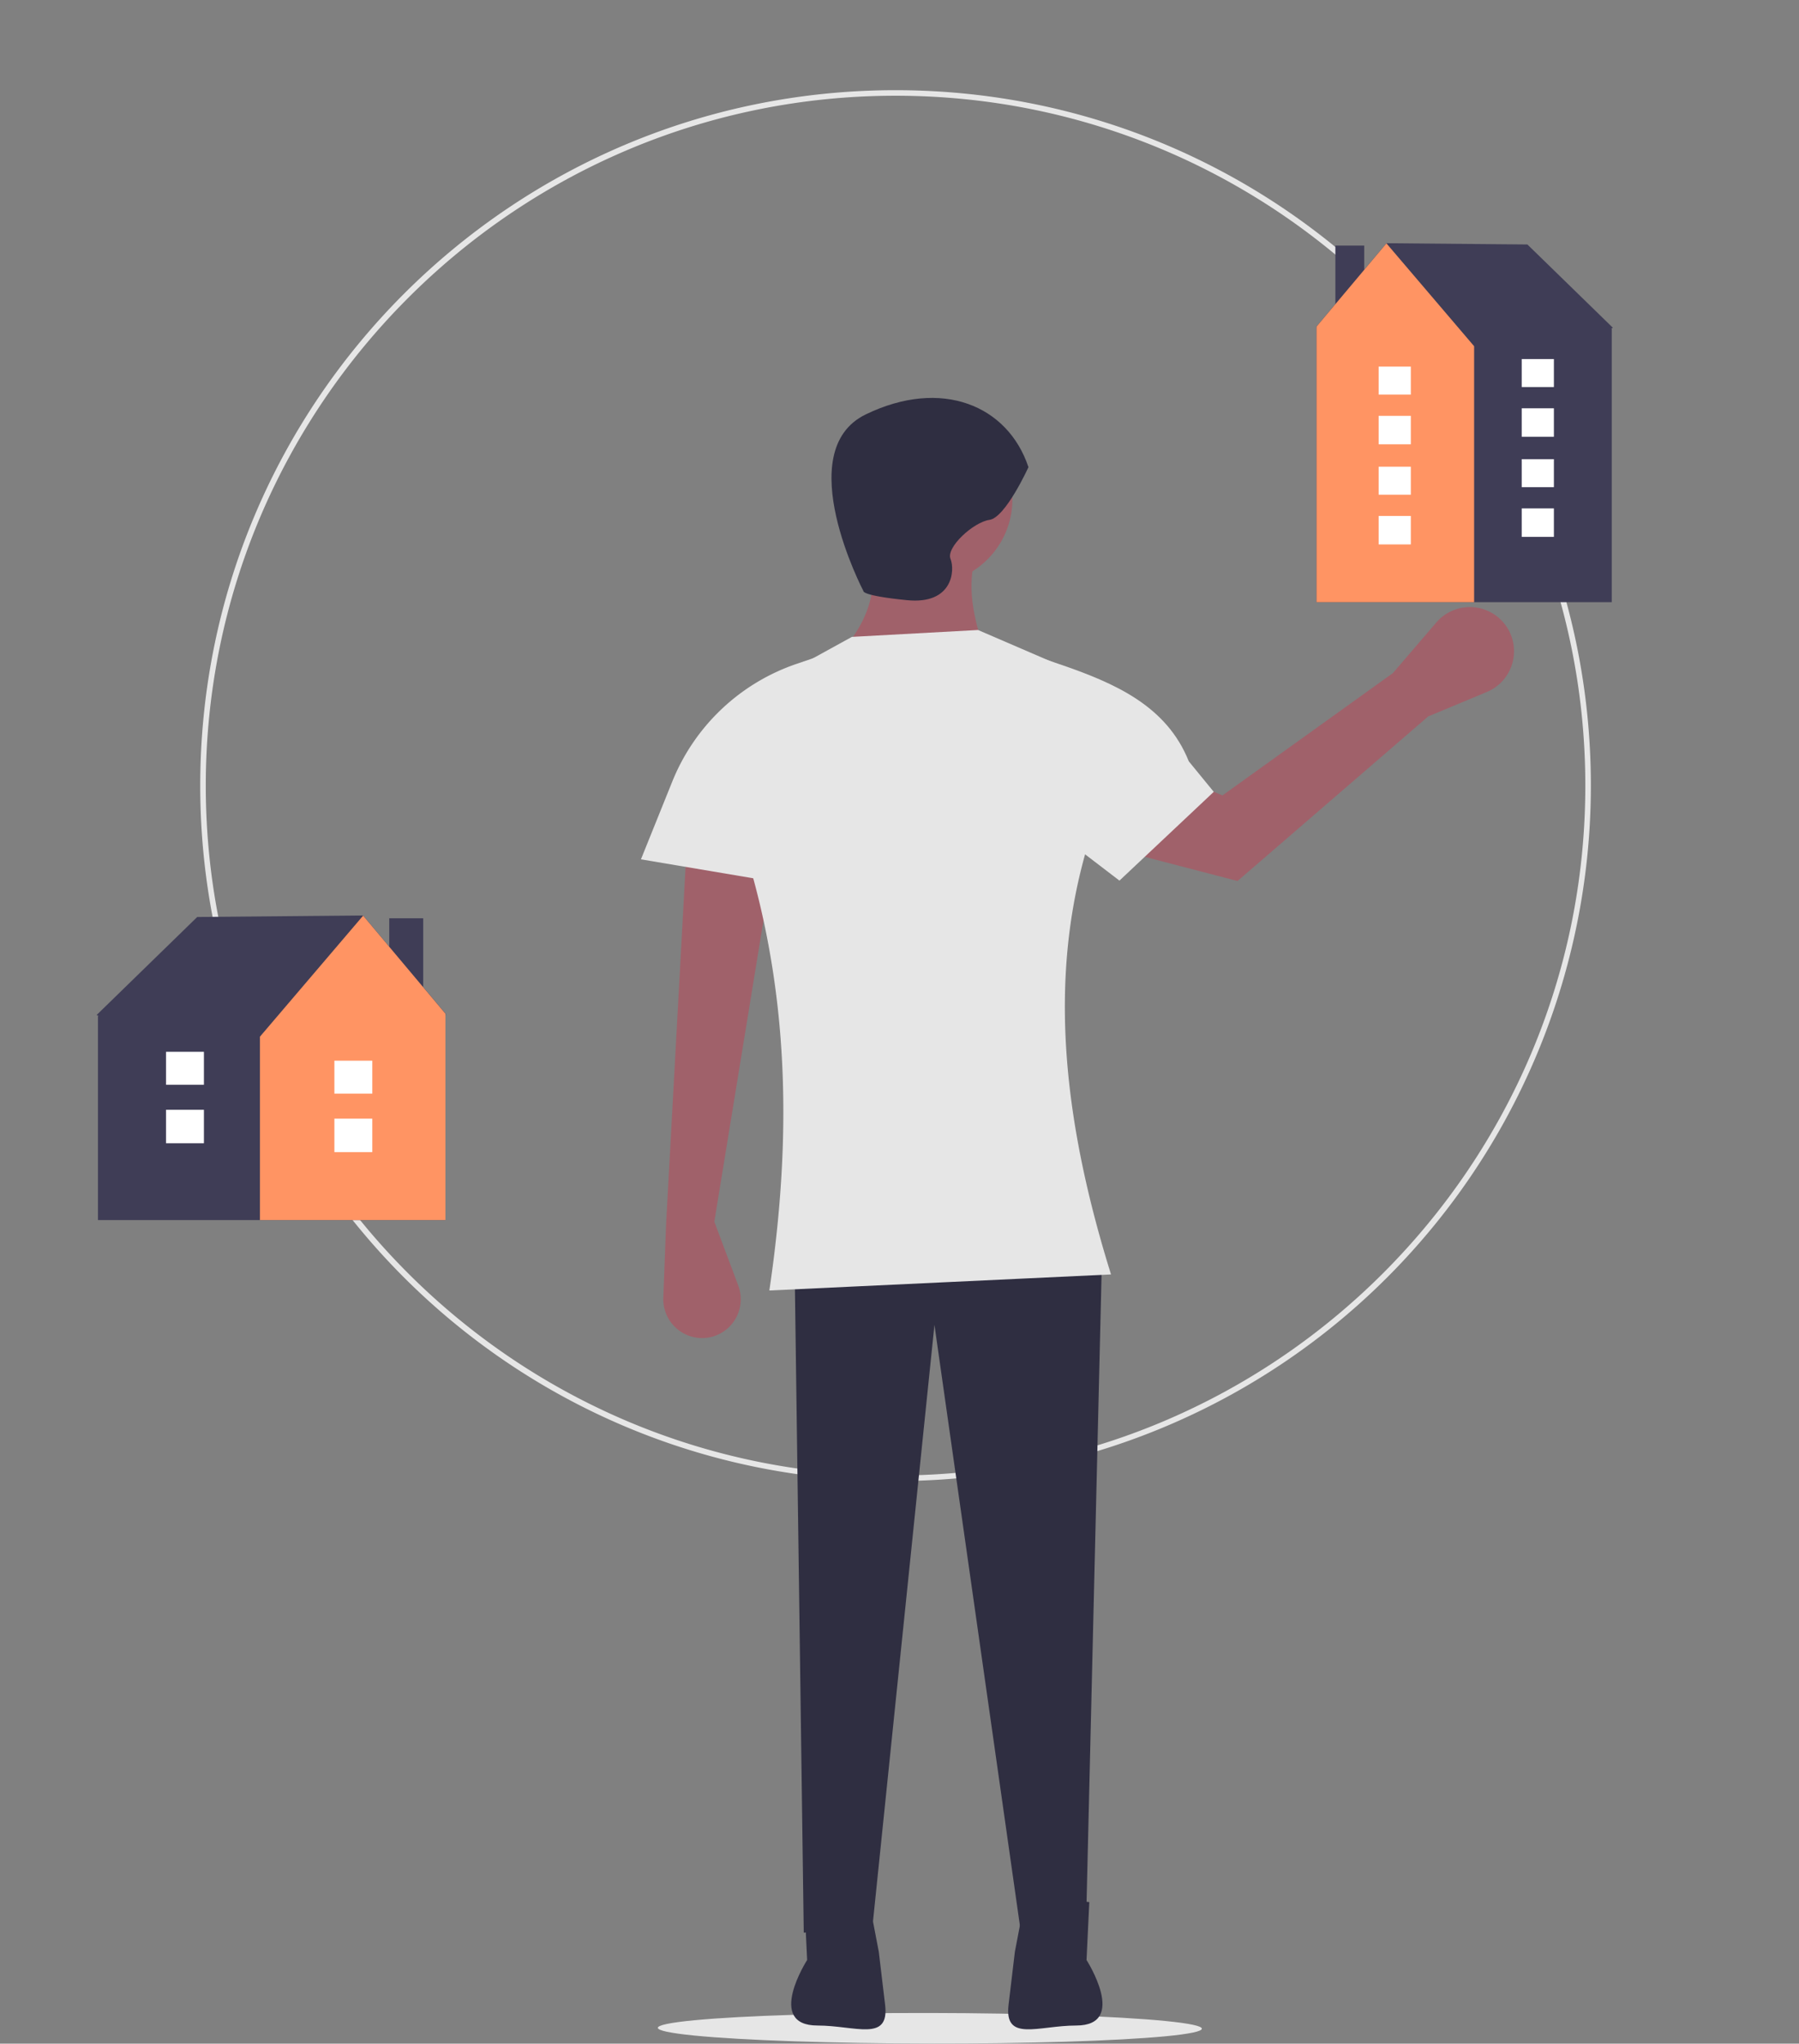 <svg id="efec5e00-3a03-4cc7-a116-3276bdc4c472" xmlns="http://www.w3.org/2000/svg" viewBox="0 0 648.6 736.68">
  <rect x="0" y="0" width="648.6" height="736.68" fill="#808080" stroke="none"/>
  <ellipse cx="335.26" cy="731.16" rx="5.51" ry="98.07" transform="translate(-396.44 1065.25) rotate(-89.91)" fill="#e6e6e6"/>
  <path id="circle" d="M322.88,533.88c-138.45,0-250.69-112.23-250.69-250.68S184.43,32.51,322.87,32.51,573.56,144.75,573.56,283.2A250.67,250.67,0,0,1,322.88,533.88Zm0-499.37C185.75,34.51,74.19,146.07,74.19,283.2S185.75,531.88,322.88,531.88,571.56,420.32,571.56,283.2,460,34.51,322.88,34.51Z" fill="#e6e6e6"/>
  <g id="home2">
    <rect x="140.34" y="331.02" width="12.24" height="42.38" fill="#3f3d56"/>
    <polygon points="160.67 365.43 130.89 330 71.11 330.55 34.85 365.87 35.58 366.34 35.32 366.34 35.32 439.8 160.59 439.8 160.59 366.34 160.67 365.43" fill="#3f3d56"/>
    <polygon points="130.92 330.07 93.72 373.69 93.72 439.8 160.59 439.8 160.59 365.4 130.92 330.07" fill="#ff9463"/>
    <rect x="120.56" y="403.24" width="13.66" height="12.07" fill="#fff"/>
    <rect x="120.56" y="382.35" width="13.66" height="11.88" fill="#fff"/>
    <rect x="59.86" y="400.04" width="13.66" height="12.07" fill="#fff"/>
    <rect x="59.86" y="379.15" width="13.66" height="11.88" fill="#fff"/>
  </g>
  <g id="home1">
    <rect x="481.45" y="88.53" width="10.4" height="36.02" fill="#3f3d56"/>
    <polygon points="474.64 118.54 474.64 217.06 581.09 217.06 581.09 118.54 580.87 118.54 581.49 118.14 550.68 88.13 499.88 87.67 474.58 117.77 474.64 118.54" fill="#3f3d56"/>
    <polygon points="474.64 117.74 474.64 217.06 531.47 217.06 531.47 124.8 499.86 87.73 474.64 117.74" fill="#ff9463"/>
    <rect x="497.05" y="149.9" width="11.6" height="10.26" fill="#fff"/>
    <rect x="497.05" y="132.15" width="11.6" height="10.09" fill="#fff"/>
    <rect x="548.63" y="147.18" width="11.6" height="10.26" fill="#fff"/>
    <rect x="548.63" y="129.43" width="11.6" height="10.09" fill="#fff"/>
    <rect x="497.05" y="185.99" width="11.6" height="10.26" fill="#fff"/>
    <rect x="497.05" y="168.24" width="11.6" height="10.09" fill="#fff"/>
    <rect x="548.63" y="183.27" width="11.6" height="10.26" fill="#fff"/>
    <rect x="548.63" y="165.52" width="11.6" height="10.09" fill="#fff"/>
  </g>
  <circle cx="334.42" cy="179.98" r="30.59" fill="#a0616a"/>
  <path d="M303,235.37l52.08-.83c-4.48-12.34-6.42-23.9-3.31-33.89l-39.68-4.14Q320.14,215.94,303,235.37Z" fill="#a0616a"/>
  <path d="M257.54,440.39l8.64,23.06a14,14,0,0,1-8.17,18,13.58,13.58,0,0,1-3.21.79h0a14,14,0,0,1-15.65-14.4l1-26.6,7.44-136.41,30.58,9.09Z" fill="#a0616a"/>
  <polygon points="289.78 696.67 314.58 694.19 336.9 477.59 368.31 698.32 391.46 697.5 397.25 455.27 286.47 455.27 289.78 696.67" fill="#2f2e41"/>
  <path d="M370.79,168.4s-8.26,18.19-14.05,19-15.71,9.92-14.05,14.05S343.51,218,327,216.35s-15.71-3.3-15.71-3.3-26.45-50.43.83-63.66S363.35,146.08,370.79,168.4Z" fill="#2f2e41"/>
  <path d="M392.73,685.66l-1,20.87s15.15,23.62-3.73,23.62h0c-13.65,0-26,6.1-24.38-7.46l2.28-19.14,4-20.87Z" fill="#2f2e41"/>
  <path d="M290,685.66l1,20.87s-15.15,23.62,3.73,23.62h0c13.66,0,26,6.1,24.38-7.46l-2.28-19.14-4-20.87Z" fill="#2f2e41"/>
  <path d="M277.38,465.19l123.18-5.79c-23-73.72-23.15-134,5.78-189.58a29.72,29.72,0,0,0-18-27.31L352.61,227.1l-45.47,2.48-30,16.5a35.72,35.72,0,0,0-18.46,33.12C285,341.9,286.45,403.73,277.38,465.19Z" fill="#e6e6e6"/>
  <path d="M299.7,321.34l-68.62-11.57,11.31-28.07a74,74,0,0,1,44.77-42.38l6.75-2.3Z" fill="#e6e6e6"/>
  <path d="M514.93,258.24l21.13-8.8a15.92,15.92,0,0,0,8.57-20.81,14.78,14.78,0,0,0-1.23-2.37h0a15.93,15.93,0,0,0-25.55-1.88l-15.67,18.26-61.43,44.08L399,269.39,394,304l52.17,13.58Z" fill="#a0616a"/>
  <path d="M403.6,317.44l34-32-9-11c-8-20-26.54-28.18-46.92-35.12l-6.75-2.3-5.33,54.42Z" fill="#e6e6e6"/>
</svg>
